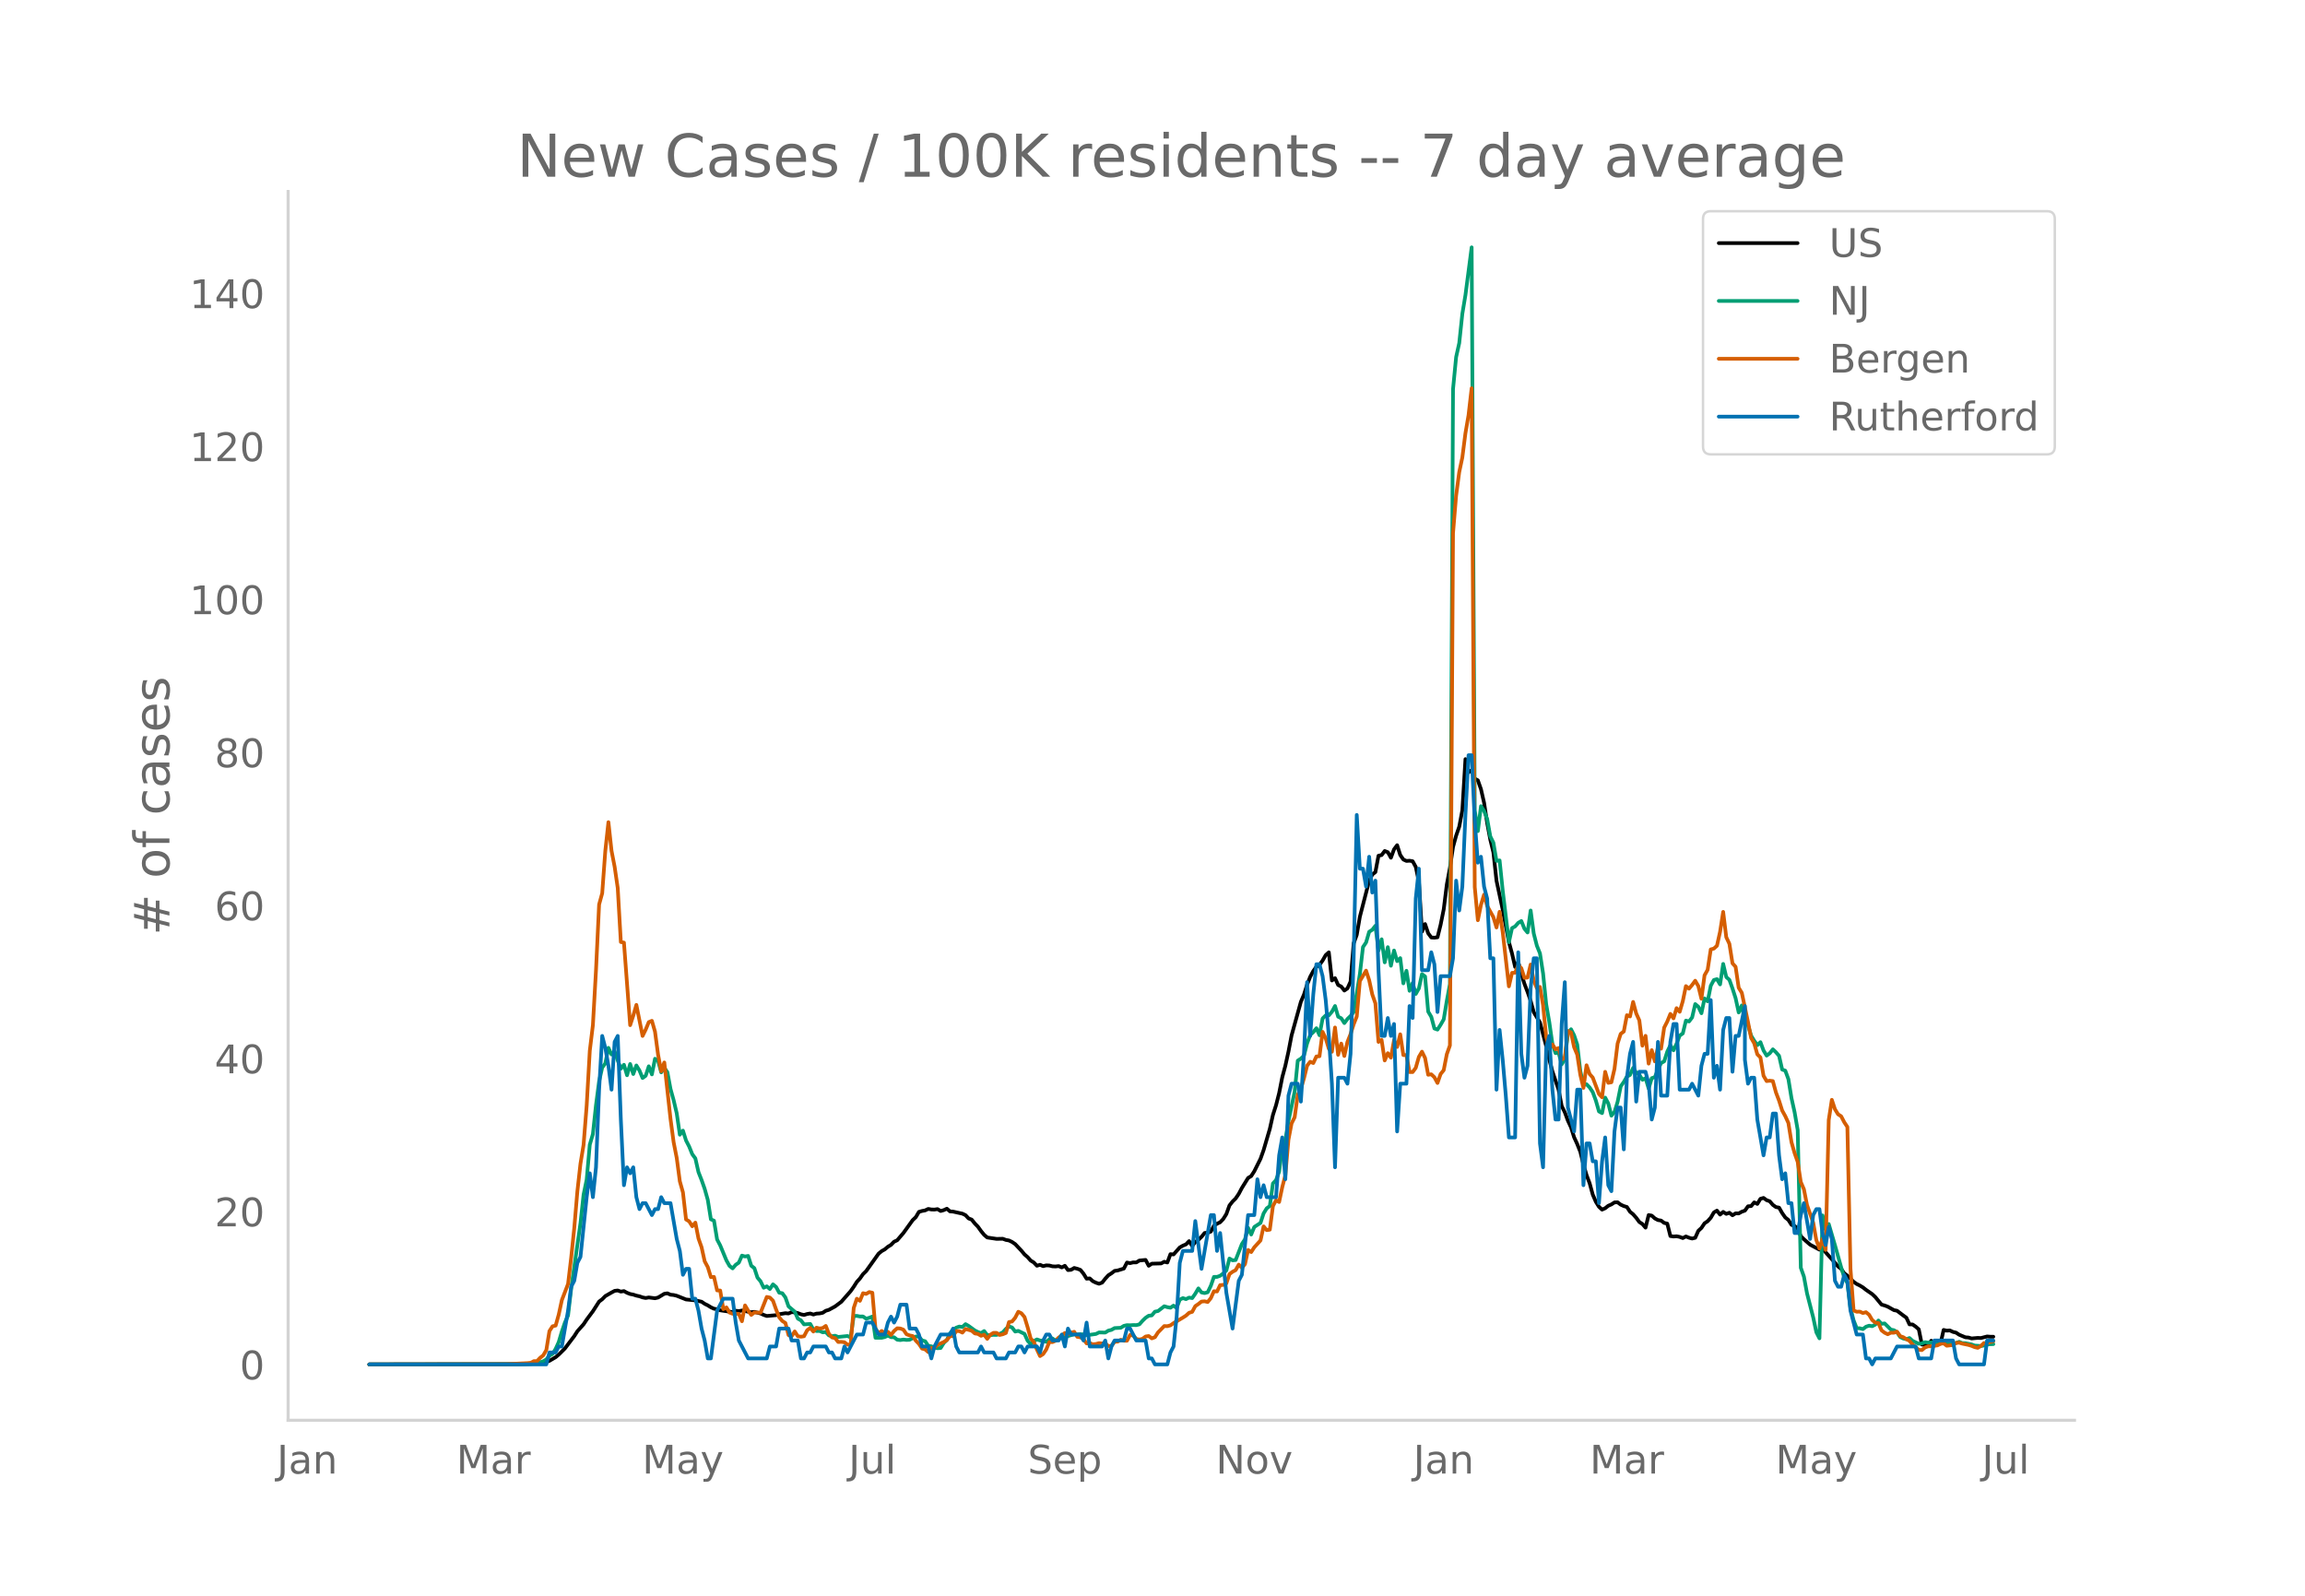<svg height="864" viewBox="0 0 936 648" width="1248" xmlns="http://www.w3.org/2000/svg" xmlns:xlink="http://www.w3.org/1999/xlink"><defs><style>*{stroke-linecap:butt;stroke-linejoin:round}</style></defs><g id="figure_1"><path d="M0 648h936V0H0z" style="fill:#fff" id="patch_1"/><g id="axes_1"><path d="M117 576.72h725.4V77.76H117z" style="fill:none" id="patch_2"/><path clip-path="url(#paae18c9a5c)" d="m149.973 554.04 60.523-.087 6.305-.247 3.783-.327 1.26-.297 1.261-.493 2.522-1.474 1.261-1.061 2.522-2.51 3.783-4.985 1.26-1.968 2.522-2.841 1.261-1.904 2.522-3.383 2.522-3.925 1.26-.96 1.262-1.277 2.522-1.45 1.26-.674 1.261-.156 1.261.457 1.261-.207 1.261.696 1.26.493 1.262.242 1.26.417 1.262.266 1.26.45 1.261.244 1.261-.22 2.522.322 1.261-.293 2.522-1.52 1.26-.19 1.262.568 1.26.117 1.262.308 3.782 1.504 2.522.248 1.261.127 2.522.531 1.26.855 1.262.623 1.26.788 1.261.587 1.261.19 1.261.455 5.044.736 1.26-.57 1.262.18 1.26-.26 1.262.166 1.26.33 1.261.187 1.261-.137 2.522.65 1.261.585 1.26.436 3.784-.336 1.26-.378 2.522-.424 1.261.12 1.261-.562 1.261.12 1.26.272 1.262.5 1.26.268 1.262-.388 1.26-.214 1.261.435 1.261-.381 1.261-.07 1.261-.258 1.261-.822 1.261-.38 2.522-1.38 2.522-1.884 3.782-4.31 1.261-1.773 1.261-1.987 1.261-1.39 1.261-1.775 1.26-1.221 5.045-7.077 1.26-1.043 1.261-.71 1.261-1.059 1.261-.77 1.261-1.282 1.261-.586 2.522-2.946 3.783-5.249 1.26-1.202 1.261-2.136 1.261-.365 1.261-.234 1.261-.605 1.261.228 1.26.043 1.262-.188 1.26.768 1.262-.352 1.26-.585 1.261 1.09 1.261.095 3.783.836 1.26.6 1.262 1.345 1.26.463 1.262 1.582 1.26 1.294 1.261 1.766 1.261 1.547 1.261 1.072 3.783.57 2.522-.049 1.26.467 1.262.227 1.26.608 1.261.858 2.522 2.675 1.261 1.523 1.261 1.087 1.261 1.413 1.26.773 1.262 1.326 1.26-.39 1.262.548 1.26-.312 1.261.056 1.261.334 1.261.056 1.261-.148 1.261.53 1.261-.658 1.26 1.74 1.262-.105 1.26-.75 1.262.32 1.26.464 1.261 1.531 1.261 2.043 1.261-.12 1.261 1.127 1.261.613 1.261.426 1.26-.453 1.262-1.585 1.26-1.389 1.262-.803 1.26-.98 1.261-.179 2.522-.773 1.261-2.444 1.261.247 1.26-.308 1.262.014 1.26-.77 2.523-.247 1.26 2.38 1.261-.853 3.783-.098 1.261-.688 1.26.303 1.262-3.389 1.26.113 2.523-2.83 1.26-.727 1.261-.524 1.261-1.314 1.261 1.947 1.261-1.56 1.261-.924 1.26-1.214 1.262-1.555 1.26-.15 1.262-.42 1.26-2.356 1.261-.84 1.261-.592 1.261-1.322 1.261-2.006 1.261-3.492 1.261-1.6 1.26-1.245 1.262-1.865 1.26-2.386 2.523-4.073 1.26-.76 1.261-1.96 2.522-5.057 1.261-3.543 2.522-8.606 1.26-5.643 1.262-3.952 1.26-4.929 1.261-6.402 1.261-4.706 1.261-5.721 1.261-6.583 3.783-13.659 1.26-2.96 1.262-3.976 1.26-3.226 1.262-2.349 1.26-1.744 1.261-.759 1.261-1.766 1.261-2.195 1.261-1.124 1.261 11.43 1.26-.943 1.262 2.776 1.26.631 1.262 1.619 1.26-.862 1.261-2.783 1.261-15.52 1.261-3.452 1.261-7.344 3.783-14.627 1.26-2.508 1.262-1.012 1.26-6.647 1.262-.247 1.26-1.663 1.261.492 1.261 2.24 1.261-3.396 1.261-1.689 1.261 3.966 1.26 1.843 1.262.583 1.26-.086 1.262.205 1.26 2.308 1.261 5.978 1.261 20.322 1.261-3.105 1.261 3.763 1.261 1.691 1.26.083 1.262-.16 1.26-5.074 1.262-6.265 1.26-10.11 1.261-6.72 1.261-8.496 1.261-4.596 1.261-3.654 1.261-6.67 1.261-20.764 1.26 5.368 1.262-.88 1.26 3.45 1.262.681 1.26 3.604 1.261 5.52 1.261 8.239 1.261 6.725 1.261 5.167 1.261 11.52 2.522 11.75 2.522 13.163 1.26 4.636 1.262 5.466 1.26-2.089 1.261 4.91 1.261 4.02 1.261 3.287 1.261 3.645 1.261 4.614 2.522 4.14 2.522 9.598 1.26 5.482 1.261 4.75 2.522 7.488 1.261 6.61 1.261 2.551 1.261 3.41 1.26 2.704 1.262 4.04 1.26 2.745 1.262 3.178 1.26 5.1 1.261 4.308 1.261 3.356 1.261 4.578 1.261 2.923 1.261 2.02 1.26 1.163 1.262-.567 1.26-.997 1.262-.546 1.26-.823 1.261-.042 1.261.953 1.261.578 1.261.375 1.261 1.93 1.261 1.025 1.26 1.434 1.262 1.707 1.26.823 1.262 1.467 1.26-5.115 1.261.236 1.261 1.138 1.261.662 1.261.207 1.261.95 1.261.281 1.26 5.052 1.262.185 1.26-.1 1.262.26 1.26.479 1.261-.659 1.261.514 1.261.33 1.261-.299 1.261-2.836 1.261-1.17 1.26-1.876 1.262-.849 1.26-1.396 1.262-2.167 1.26-.742 1.261 1.618 1.261-1.092 1.261.8 1.261-.466 1.261 1.04 1.261-.791 1.26.035 1.262-.697 1.26-.441 1.262-1.758 1.26-.084 1.261-1.508 1.261.63 1.261-2.076 1.261-.36 1.261.915 1.26.437 1.262 1.472 1.26.89 1.262.226 1.26 2.204 1.261 1.793 1.261 1.008 1.261 1.97 1.261.46 1.261 1.057 1.261 3.1 1.26 1.237 2.523 2.21 3.782 2.02 1.261-.353 2.522 2.843 2.522 2.828 1.26 1.5 1.262.988 1.26 1.81 1.262.936 2.521 2.5 1.261.882 1.261.624 1.261.76 1.261.994 2.522 1.74 1.26 1.193 2.523 3.07 1.26.347 1.261.484 2.522 1.41 1.261.254 2.522 1.908 1.26.907 1.262 2.714 1.26.029 1.262.882 1.26 1.115 1.261 6.178 2.522.322 1.261-1.88 1.261 1.144 1.26-.515 1.262.5 1.26-5.52 1.262.294 1.26-.086 1.261.588 1.261.31 1.261.837 2.522 1.048 1.261.095 1.26.368 2.523-.218 1.26.06 2.522-.647 1.261.108 1.261-.003h0" style="fill:none;stroke:#000;stroke-linecap:round;stroke-width:1.5" id="line2d_1"/><path clip-path="url(#paae18c9a5c)" d="m149.973 554.04 63.045-.11 2.522-.12 2.522-.23 2.522-.804 1.26-.755 1.261-1.51 1.261-.699 1.261-2.074 1.261-2.773 1.261-4.258 1.26-3.694 1.262-2.838 1.26-10.825 3.783-26.642 1.261-11.594 1.261-6.142 1.261-14.153 1.261-4.303 1.261-11.774 1.26-9.645 1.262-5.592 1.26-1.674 1.262-6.327 1.26 2.688 1.261-1.274 1.261 3.718 1.261 3.329 1.261-1.59 1.261 4.253 1.26-4.567 1.262 4.072 1.26-3.483 1.262 2.054 1.26 3.049 1.261-.91 1.261-3.853 1.261 3.293 1.261-6.356 1.261.814 1.261 4.713 1.26-1.87 1.262 1.83 1.26 6.771 1.262 4.563 1.26 5.348 1.261 8.675 1.261-1.654 1.261 3.998 1.261 2.439 1.261 3.123 1.261 1.72 1.26 5.552 1.262 3.213 1.26 3.593 1.262 4.478 1.26 7.896 1.261.56 1.261 7.626 1.261 2.399 2.522 6.092 1.261 2.234 1.26 1.01 1.262-1.46 1.26-.88 1.262-2.843 1.26.355 1.261-.23 1.261 3.993 1.261.974 1.261 3.833 1.261 1.51 1.261 2.608 1.26-.57 1.262 1.09 1.26-1.894 1.262 1.065 1.26 2.323 1.261.225 1.261 1.704 1.261 3.624 2.522 2.149 1.26 2.828 1.262.7 1.26 1.64 2.523-.176 1.26 2.289 1.261.58 1.261-.025 1.261.554 1.261-.12 1.261 1.365 1.26.33 1.262-.205 1.26.515 3.783-.395 1.261.594 1.261-8.765 1.261.005 1.261.245 1.261-.005 1.26.914 1.262-.38 1.26-.514 1.262 8.635h2.521l1.261-.3 1.261-.594 1.261.64 1.261.044 1.261.995 1.26.14 1.262-.2 1.26.15 1.262-.075 2.521-1.32 1.261.04 1.261 1.54 1.261.34 1.261 1.849 1.261.22 1.26.5 1.262.274 1.26-.095 1.262-2.039 1.26-1.25 1.261-2.678 1.261-1.344 1.261-.95 1.261-.454 1.261.19 1.26-1.16 1.262.72 2.522 1.844 1.26.635 1.261.454 1.261-.85 1.261 1.65 1.261.005 1.261-.115 1.261.03 1.26-.44 1.262-.57 1.26-1.409 1.262-1.05 1.26.45 1.261 1.655 1.261-.27 2.522 1.214 1.261 2.779 1.261 1.4 1.26-1.255 1.262-.675 1.26.435 1.262.145 1.26.415 1.261-1.035 1.261-.34 1.261.9 2.522-1.335 1.261-.14 3.783-1.169 1.26.12 1.262-.1 1.26.085 1.261.265 1.261-.105 2.522-.355 1.261-.62 2.522.06 1.26-.794 1.262-.305 1.26-.725 2.522-.125 1.261-.78 1.261-.29 1.261.05 1.26-.09 1.262.026 1.26-.305 1.262-1.444 1.26-1.225 1.261-.834 1.261-.15 1.261-1.5 1.261-.25 2.522-1.943 1.26.36 1.262.24 1.26-.865 1.262.994 1.26-3.418 1.261-.625 1.261.415 1.261-.625 1.261.21 1.261-1.794 1.261-2.149 1.26 1.634 1.262.275 1.26-.35 1.262-2.618 1.26-3.613h1.261l1.261-.455 1.261-.955 1.261-1.174 1.261-4.873 1.261.73 1.26-.12 2.523-6.492 1.26-1.939 1.262-4.652 1.26 2.728 1.261-3.068 2.522-1.645 1.261-3.863 1.261-2.059 1.26-.924 1.262-9.19 1.26-1.35 1.262-3.448 1.26-9.76 1.261-3.109 1.261-7.646 2.522-11.93 1.261-12.618 1.26-.804 1.262-1.245 1.26-4.942 1.262-3.449 1.26-1.144 1.261-1.58 1.261 2.85 1.261-6.807 1.261-1.245 1.261-.025 1.261-1.454 1.26-2.344 1.262 4.333 1.26.645 1.262 1.954 1.26-1.654 1.261-1.22 1.261-1.599 2.522-15.442 1.261-10.95 1.261-1.864 1.26-4.348 1.262-.8 1.26-1.634 1.262 10.06 1.26-4.577 1.261 9.375 1.261-6.172 1.261 7.546 1.261-6.187 1.261 4.323 1.261-1.23 1.26 10.24 1.262-5.102 1.26 8.131 1.262-3.183 1.26 4.458 1.261-2.244 1.261-5.817 1.261.96 1.261 14.267 1.261 2.134 1.26 4.728 1.262.454 1.26-1.959 1.262-2.204 1.26-7.556 1.261-6.746 1.261-241.62 1.261-13.03 1.261-5.666 1.261-11.91 1.261-7.596 2.522-19.37 1.26 228.662 1.262 8.385 1.26-10.125 1.261 1.934 1.261 3.279 1.261 7.056 1.261 2.55 1.261 7.415 1.261-.204 1.26 12.188 2.523 21.035 1.26-5.742 1.262-.68 1.26-1.45 1.261-.744 1.261 3.144 1.261 1.509 1.261-8.926 1.261 9.366 1.26 4.917 1.262 3.139 1.26 8.126 1.262 12.489 1.26 7.28 1.261 8.787 1.261 3.818 1.261-.22 1.261 4.767 1.261-2.134 1.261-10.29 1.26-1.833 1.262 2.478 1.26 3.763 1.262 10.815 1.26 5.577 1.261-.28 1.261 1.305 1.261 1.899 1.261 3.428 1.261 4.393 1.26.685 1.262-6.292 1.26 2.374 1.262 4.952 1.26-1.494 1.261-4.113 1.261-6.282 1.261-1.794 1.261-2.189 1.261-.655 1.261-2.863 1.26 1.909 1.262.854 1.26 2.064 1.262-.65 1.26 4.174 1.261-4.183 1.261-.42 1.261-3.104 1.261-2.588 1.261-.725 1.261-3.948 1.26-2.574 1.262 2.044 1.26-2.683 1.262-3.289 1.26-.88 1.261-5.207 1.261.36 1.261-1.644 1.261-5.427 1.261 1.079 1.261 2.639 1.26-6.032 1.262 1.214 1.26-6.332 1.262-2.349 1.26-.35 1.261 2.14 1.261-8.316 1.261 5.347 1.261 1.104 1.261 3.519 1.261 3.948 1.26 5.802 1.262-2.864 1.26 6.377 1.262 1.68 1.26 4.227 1.261 2.07 1.261 1.773 1.261-1.21 1.261 3.39 1.261 2.068 1.26-.94 1.262-1.614 1.26 1.19 1.262 1.464 1.26 5.572 1.261.44 1.261 3.438 1.261 7.732 1.261 5.692 1.261 7.271 1.261 55.912 1.26 3.574 1.262 6.816 2.522 9.81 1.26 5.967 1.261 2.48 1.261-49.916 1.261 5.597 1.261-2.089 2.522 8.601 2.522 8.986 1.26 4.152 1.262 2.214 1.26 10.21 1.261 4.923 1.261 3.218 1.261.02 1.261.35 1.261-.98 1.261-.42 1.26.21 1.262-.664 1.26-1.644 1.262 1.34 1.26-.16 2.522 2.508 1.261.245 1.261.834 1.261 1.93 1.261.614 1.26.275 1.262-.475 1.26 1.155 2.522 1.174 1.261-.135 1.261-.515 1.261.185 1.261-.055 1.261-.184 1.26.444 1.262-.305 1.26.095 1.262.545 1.26.01 1.261-.115 1.261-.27 1.261-.494 1.261.52 1.261.04 2.522.519 1.26.45 2.523.165 1.26-.17 1.261-.415 1.261-.145 1.261-.03h0" style="fill:none;stroke:#009e73;stroke-linecap:round;stroke-width:1.5" id="line2d_2"/><path clip-path="url(#paae18c9a5c)" d="m149.973 554.04 55.48-.095 8.826-.429 1.26-.143 1.262-.666h1.26l1.262-1.334 1.26-1 1.261-2.142 1.261-7.714 1.261-1.952 1.261-.286 1.261-4.476 1.261-5.857 2.522-6.57 1.26-10.62 1.262-12.094 1.26-14.904 1.261-11.237 1.261-7.666 1.261-15.952 1.261-22.237 1.261-10.38 1.261-22.284 1.26-26.713 1.262-4.571 1.26-17.237 1.262-11.619 1.26 11.619 1.261 6.476 1.261 8.666 1.261 21.903 1.261.238 2.522 33.522 1.26-3.857 1.262-4.38 2.522 12.618 1.26-2.571 1.261-3.048 1.261-.524 1.261 4.381 1.261 9.428 1.261 6.666 1.26-3.57 2.523 22.95 1.26 9.428 1.262 6.428 1.26 9.476 1.261 4.476 1.261 11 1.261.761 1.261 2 1.261-1.476 1.26 6.428 1.262 3.571 1.26 5.714 1.262 2.333 1.26 4.095 1.261-.095 1.261 5.476 1.261.048 1.261 7.57 1.261-.714 1.261 2.096 1.26.476 2.523.047 1.26 3 1.262-6.428 1.26 2.143 1.261 1.714 1.261-1 2.522.095 2.522-6.38 1.26.238 1.262 1.285 1.26 3.572 1.261 3.19 1.261 1.476 1.261.81 1.261 4.904 1.261.476 1.261-1.952 1.26 1.952 1.262.19 1.26-.19 1.262-2.428 1.26-.953 1.261 1.476 1.261-1.57 1.261.332 1.261-.19 1.261-.857 1.261 3.19 1.26 1.476 1.262.286 1.26 1.571 1.262-.047 1.26.143 1.261 1 1.261-.048 1.261-14.856 1.261-3.762 1.261.857 1.261-3.095 1.26.286 1.262-.762 1.26.285 1.262 14.571 1.26 1.857 1.261-.905 1.261.762 1.261-.428 1.261 1.285 1.261-1.619 1.261-1.095 1.26.095 1.262.477 1.26 1.857 1.262.476 1.26.238 1.261 1.905 1.261 1.285 1.261 1.905 1.261.333 1.261 1.095 1.261-1.619 1.26-.095 1.262-1.238 2.522-1.143 1.26-.81 1.261-1.57h1.261l1.261-2.048h1.261l1.261.619 1.26-1.476 2.523.714 1.26 1.095 1.262.19 1.26.763 1.261-.429 1.261 1.667 1.261-1.667 1.261-.762h1.261l1.26.857 1.262-.285 1.26-.524 1.262-4.428 1.26-.239 1.261-1.523 1.261-2.429 1.261.62 1.261 1.523 1.261 4.143 1.261 4.618 1.26 1.334 1.262 3.095 1.26 2.666 1.262-.81 1.26-1.856 1.261-3.048 1.261.048 1.261-.571 1.261-1.286 1.261-.81 1.261-1.047 1.26.619 1.262-.714 1.26-.381 1.262 2.047 1.26.19 1.261.715 1.261 1.762 1.261-.143 1.261.524 1.261-.143 1.261-.334 1.26.096 1.262-.048 1.26 1.143 1.262-.095 1.26-1.667 1.261-.048 1.261-.761 1.261.38h1.261l1.261-2.38 1.26.285 1.262 1.381 1.26.238 1.262-.285 1.26-.953 1.261-.19 1.261.952 1.261-.476 1.261-1.952 2.522-2.572 1.26.048 1.262-.333 1.26-.905 3.783-2.238 1.261-.81 1.261-1.142 1.261-.381 1.261-2.333 1.261-.857 1.26-1 1.262-.096 1.26.286 1.262-1.571 1.26-2.81 1.261.096 1.261-2.572 1.261-.095 1.261-.619 1.261-3.762 1.261-.952 1.26-.666 1.262-2.238 1.26 1.285 1.262-1.476 1.26-5.761 1.261.857 1.261-1.953 2.522-2.761 1.261-5.714 1.261 1.523 1.26-.19 1.262-9.571 1.26-2.38 1.262.713 1.26-6 1.261-4.856 1.261-14.428 1.261-6.618 1.261-2.524 1.261-9.142 1.26-2.381 1.262-4.286 1.26-5.095 1.262-1.619 1.26.524L534.55 429l1.261-.096 1.261-9.904 1.261 2.62 1.261 4.237 1.261 1.238 1.26-9.857 1.262 11.095 1.26-4.571 1.262 5.047 1.26-5.714 1.261-3.142 1.261-4 1.261-3.19 1.261-14.38 2.522-4.238 1.26 3.856 1.262 5.81 1.26 3.619 1.262 15.665 1.26-.81 1.261 8.334 1.261-2.953 1.261 1.81 1.261-7.047 1.261 2.714 1.261-5.143 1.26 8.428h1.262l1.26 6.905h1.262l1.26-1.715 1.261-4.428 1.261-2.143 1.261 2.572 1.261 6.809 1.261-.19 1.26 1.19 1.262 2.333 1.26-3.619 1.262-1.571 1.26-6.476 1.261-3.571 1.261-207.988 1.261-15.285 1.261-9.523 1.261-5.952 1.261-9.857 1.26-7.333 1.262-10.951 1.26 202.56 1.262 13.475 1.26-6.238 1.261-4.143 1.261 4.571 2.522 4.572 1.261 4.19 1.261-6.38 1.26 8.19 2.523 22.093 1.26-5.476 1.262-.047 1.26-3.095 1.261 1.238 1.261 3.952 1.261-.143 1.261-5.285 1.261 6.523 1.26 3.047 1.262-.476 1.26 7.38 1.262 12.762 1.26 4.952 1.261-1.762 1.261 2 1.261-.524 1.261 4.667 1.261-.667 1.261-10.952 1.26.62 1.262 5.999 1.26 3 1.262 8.237 1.26 5.286 1.261-9.19 1.261 3.571 1.261 1.429 2.522 6.666 1.26 1.333 1.262-10.333 1.26 4.476 1.262-.238 1.26-5.428 1.261-10.285 1.261-3.952 1.261-.953 1.261-6.618 1.261.524 1.261-5.905 1.26 4.667 1.262 2.809 1.26 10.285 1.262-4 1.26 11.285 1.261-5.476 1.261 4.572 1.261-5.762 1.261.619 1.261-8.57 1.261-2.477 1.26-3.095 1.262 1.81 1.26-4.143 1.262 1.476 1.26-4.333 1.261-6.095 1.261 1.047 1.261-1.523 1.261-1.714 1.261 2.19 1.261 5.142 1.26-9.523 1.262-2.238 1.26-8.285 1.262-.333 1.26-1.143 1.261-5.666 1.261-8.095 1.261 10.285 1.261 2.666 1.261 7.952 1.261 1.381 1.26 8.524 1.262 2.047 2.522 11.904 1.26 6.428 1.261 2.19 1.261 4.477 1.261 1.238 1.261 7.475 1.261 2.143 1.26-.143 1.262.143 1.26 4.619 1.262 3.333 1.26 4 1.261 2.285 1.261 2.762 1.261 7.81 1.261 4.427 1.261 3.572 1.261 8.19 1.26 2.904 1.262 6.428 2.522 7.19 1.26 7.048 1.261 3.428 1.261-4 1.261 4.572 1.261-52.76 1.261-8.19 1.261 3.81 1.26 2.047 1.262.81 1.26 2.428 1.262 1.905 1.26 57.568 1.261 16.952 1.261.523 1.261-.047 1.261.571 1.261-.333 1.261 1.047 1.26 2.143 1.262 1.048 1.26.19 1.262 2.952 1.26.953 1.261.619 1.261-.62h1.261l1.261-.428 1.261 1.81 1.261.428 1.26.81 1.262.666 1.26 1.524 2.522 2.143 1.261.095 1.261-1.048 1.261-.476h1.261l2.522-.38 1.26-.62 1.262-.238 1.26 1 2.522-.286 1.261-.857 1.261-.095 1.261.38 2.522.525 1.26.38 1.262.524 1.26.286 1.262-.762 1.26-1.19 1.261.095 1.261-.524 1.261-.285h0" style="fill:none;stroke:#d55e00;stroke-linecap:round;stroke-width:1.5" id="line2d_3"/><path clip-path="url(#paae18c9a5c)" d="M149.973 554.04h71.871l1.261-4.85h2.522l1.261-2.426h1.261l2.522-14.55 1.26-9.701 1.262-2.425 1.26-7.276 1.261-2.425 2.522-24.252 1.261-9.7 1.261 9.7 1.261-12.126 1.26-31.527 1.262-21.827 1.26 4.85 1.262 7.276 1.26 9.7 1.261-19.4 1.261-2.426 1.261 33.953 1.261 26.677 1.261-7.276 1.26 2.425 1.262-2.425 1.26 12.126 1.262 4.85 1.26-2.425h1.261l2.522 4.85 1.261-2.425h1.261l1.261-4.85 1.26 2.425h2.523l2.522 14.551 1.26 4.85 1.261 9.701 1.261-2.425h1.261l1.261 12.126h1.261l1.26 4.85 1.262 7.276 1.26 4.85 1.262 7.276h1.26l2.522-19.402 2.522-4.85h3.783l1.26 9.7 1.262 7.276 3.782 7.276h7.566l1.26-4.85h2.523l1.26-7.276h3.783l1.261 4.85h2.522l1.26 7.276h1.262l1.26-2.425h1.262l1.26-2.426h5.044l1.261 2.426h1.26l1.262 2.425h2.522l1.26-4.85 1.261 2.425 3.783-7.276h2.522l1.26-4.85h2.523l2.522 4.85h2.521l1.261-4.85 1.261-2.425 1.261 2.425 1.261-2.425 1.26-4.85h2.523l1.26 9.7h2.522l1.261 2.425 1.261 4.85h2.522l1.261 4.85 1.26-4.85 2.523-4.85h3.782l1.261-2.425 1.261 7.275 1.261 2.426h7.566l1.26-2.426 1.261 2.426h3.783l1.261 2.425h3.783l1.26-2.425h2.522l1.261-2.426h1.261l1.261 2.426 1.261-2.426h3.783l1.26 2.426 1.262-4.85 1.26-2.426h1.261l1.261 2.425h2.522l1.261-2.425 1.261 4.85 1.26-7.275 1.262 2.425h3.783l1.26 2.425 1.261-7.275 1.261 9.7h5.044l1.26-2.425 1.262 7.276 1.26-4.85 1.261-2.426h3.783l1.261-4.85h1.261l2.522 4.85h3.783l1.26 7.276h1.261l1.261 2.425h5.044l1.26-4.85 1.262-2.426 1.26-12.125 1.262-21.827 1.26-4.85h3.783l1.261-12.126 2.522 19.401 3.783-21.826h1.26l1.261 14.55 1.261-7.275 2.522 24.252 2.522 14.55 2.522-19.4 1.26-2.426 2.523-24.251h2.521l1.261-14.551 1.261 7.275 1.261-4.85 1.261 4.85h3.783l1.26-16.976 1.261-7.276 1.261 16.977 1.261-33.953 1.261-4.85h2.522l1.26 7.275 1.262-19.401 1.26-29.102 1.262 21.826 1.26-16.976 1.261-12.126h1.261l1.261 4.85 1.261 9.701 1.261 14.551 1.261 19.402 1.26 33.952 1.262-36.377h2.522l1.26 2.425 1.261-12.126 1.261-38.803 1.261-58.204 1.261 21.826h1.261l1.261 7.276 1.26-12.126 1.262 14.551 1.26-4.85 1.262 36.377 1.26 26.677h1.261l1.261-7.275 1.261 7.275 1.261-4.85 1.261 43.653 1.261-19.401h2.522l1.26-31.528 1.262 4.85 1.26-48.503 1.261-12.126 1.261 41.228h2.522l1.261-7.275 1.26 4.85 1.262 19.402 1.26-14.551h3.783l1.261-7.276 1.261-31.527 1.261 12.126 1.261-9.701 1.261-29.102 1.26-24.252h1.262l1.26 26.677 1.262 16.976 1.26-2.425 1.261 12.126 1.261 4.85 1.261 24.252h1.261l1.261 53.354 1.261-24.252 1.26 12.126 1.262 14.551 1.26 16.976h2.523l1.26-75.18 1.261 41.228 1.261 9.7 1.261-4.85 1.261-31.527 1.261-12.126h1.26l1.262 75.18 1.26 9.701 1.262-48.503 1.26-4.85 1.261 21.826 1.261 12.126h1.261l1.261-38.803 1.261-16.976 1.261 50.928 2.522 9.701 1.26-16.976h1.262l1.26 38.803 1.261-16.976h1.261l1.261 7.275h1.261l1.261 16.976 1.26-16.976 1.262-9.7 1.26 19.4 1.262 2.426 1.26-24.252 1.261-9.7h1.261l1.261 16.976 1.261-29.102 1.261-9.701 1.261-4.85 1.26 24.251 1.262-12.126h2.522l1.26 4.85 1.261 14.552 1.261-4.85 1.261-26.677 1.261 21.826h2.522l1.26-21.826 1.262-7.276h1.26l1.262 26.677h3.782l1.261-2.425 2.522 4.85 1.261-12.126 1.26-4.85h1.262l1.26-21.827 1.262 31.528 1.26-4.85 1.261 9.7 1.261-24.252 1.261-4.85h1.261l1.261 21.826 1.261-14.55h1.26l2.523-12.127v21.827l1.26 9.7 1.261-2.424h1.261l1.261 16.976 2.522 14.55 1.261-7.275h1.26l1.262-9.7h1.26l1.262 16.976 1.26 9.7 1.261-2.425 1.261 12.126h1.261l1.261 12.126h1.261l1.261-7.275 1.26-4.85 2.523 14.55 1.26-9.7 1.262-2.426h1.26l1.261 9.701 1.261 4.85 1.261-7.275 1.261 4.85 1.261 16.977 1.26 2.425h1.262l1.26-4.85 1.262 2.425 1.26 12.125 2.522 9.701h2.522l1.261 9.7h1.261l1.26 2.426 1.262-2.425h6.304l2.522-4.85h7.566l1.26 4.85h5.044l1.261-7.276h7.565l1.261 7.276 1.261 2.425h10.088l1.26-9.7h2.522" style="fill:none;stroke:#0072b2;stroke-linecap:round;stroke-width:1.5" id="line2d_4"/><path d="M117 576.72V77.76" style="fill:none;stroke:#d3d3d3;stroke-linecap:square;stroke-linejoin:miter;stroke-width:1.25" id="patch_3"/><path d="M117 576.72h725.4" style="fill:none;stroke:#d3d3d3;stroke-linecap:square;stroke-linejoin:miter;stroke-width:1.25" id="patch_4"/><g id="matplotlib.axis_1"><g id="xtick_1"><g style="fill:#696969" transform="matrix(.16 0 0 -.16 112.422 598.378)" id="text_1"><defs><path d="M9.813 72.906h9.859V5.078q0-13.187-5-19.14-5-5.954-16.094-5.954h-3.75v8.297h3.078q6.531 0 9.219 3.672Q9.813-4.39 9.813 5.078z" id="DejaVuSans-74"/><path d="M34.281 27.484q-10.89 0-15.093-2.484-4.204-2.484-4.204-8.5 0-4.781 3.157-7.594 3.156-2.797 8.562-2.797 7.485 0 12 5.297 4.516 5.297 4.516 14.078v2zm17.922 3.72V0H43.22v8.297Q40.14 3.328 35.547.953q-4.594-2.375-11.234-2.375-8.391 0-13.36 4.719Q6 8.016 6 15.922q0 9.219 6.172 13.906 6.187 4.688 18.437 4.688h12.61v.89q0 6.203-4.078 9.594-4.078 3.39-11.453 3.39-4.688 0-9.141-1.124-4.438-1.125-8.531-3.375v8.312q4.921 1.906 9.562 2.844 4.64.953 9.031.953 11.875 0 17.735-6.156 5.86-6.14 5.86-18.64z" id="DejaVuSans-97"/><path d="M54.89 33.016V0h-8.984v32.719q0 7.765-3.031 11.61-3.031 3.858-9.078 3.858-7.281 0-11.484-4.64-4.204-4.625-4.204-12.64V0H9.08v54.688h9.03v-8.5q3.235 4.937 7.594 7.374Q30.078 56 35.797 56q9.422 0 14.25-5.828 4.844-5.828 4.844-17.156z" id="DejaVuSans-110"/></defs><use xlink:href="#DejaVuSans-74"/><use x="29.492" xlink:href="#DejaVuSans-97"/><use x="90.771" xlink:href="#DejaVuSans-110"/></g></g><g id="xtick_2"><g style="fill:#696969" transform="matrix(.16 0 0 -.16 185.315 598.378)" id="text_2"><defs><path d="M9.813 72.906h14.703l18.593-49.61 18.703 49.61h14.704V0H66.89v64.016l-18.797-50h-9.907l-18.796 50V0H9.813z" id="DejaVuSans-77"/><path d="M41.11 46.297q-1.516.875-3.297 1.281Q36.03 48 33.89 48q-7.625 0-11.703-4.953-4.079-4.953-4.079-14.234V0H9.08v54.688h9.03v-8.5q2.844 4.984 7.375 7.39Q30.031 56 36.531 56q.922 0 2.047-.125 1.125-.11 2.484-.36z" id="DejaVuSans-114"/></defs><use xlink:href="#DejaVuSans-77"/><use x="86.279" xlink:href="#DejaVuSans-97"/><use x="147.559" xlink:href="#DejaVuSans-114"/></g></g><g id="xtick_3"><g style="fill:#696969" transform="matrix(.16 0 0 -.16 260.784 598.378)" id="text_3"><defs><path d="M32.172-5.078q-3.797-9.766-7.422-12.735-3.61-2.984-9.656-2.984H7.906v7.516h5.282q3.703 0 5.75 1.765Q21-9.766 23.483-3.219l1.61 4.094-22.11 53.813H12.5l17.094-42.766 17.093 42.766h9.516z" id="DejaVuSans-121"/></defs><use xlink:href="#DejaVuSans-77"/><use x="86.279" xlink:href="#DejaVuSans-97"/><use x="147.559" xlink:href="#DejaVuSans-121"/></g></g><g id="xtick_4"><g style="fill:#696969" transform="matrix(.16 0 0 -.16 344.587 598.378)" id="text_4"><defs><path d="M8.5 21.578v33.11h8.984V21.922q0-7.766 3.016-11.656 3.031-3.875 9.094-3.875 7.265 0 11.484 4.64 4.234 4.64 4.234 12.656v31h8.985V0h-8.984v8.406Q42.047 3.422 37.718 1q-4.313-2.422-10.032-2.422-9.421 0-14.312 5.86Q8.5 10.296 8.5 21.578zM31.11 56z" id="DejaVuSans-117"/><path d="M9.422 75.984h8.984V0H9.422z" id="DejaVuSans-108"/></defs><use xlink:href="#DejaVuSans-74"/><use x="29.492" xlink:href="#DejaVuSans-117"/><use x="92.871" xlink:href="#DejaVuSans-108"/></g></g><g id="xtick_5"><g style="fill:#696969" transform="matrix(.16 0 0 -.16 417.336 598.378)" id="text_5"><defs><path d="M53.516 70.516V60.89q-5.61 2.687-10.594 4-4.984 1.328-9.625 1.328-8.047 0-12.422-3.125t-4.375-8.89q0-4.845 2.906-7.313 2.907-2.453 11.016-3.97l5.953-1.218q11.031-2.11 16.281-7.406 5.25-5.297 5.25-14.172 0-10.61-7.11-16.078-7.093-5.469-20.812-5.469-5.172 0-11.015 1.172Q13.14.922 6.89 3.219v10.156q6-3.36 11.765-5.078 5.766-1.703 11.328-1.703 8.438 0 13.032 3.312 4.593 3.328 4.593 9.485 0 5.359-3.297 8.39-3.296 3.032-10.812 4.547L27.484 33.5q-11.03 2.188-15.968 6.875-4.922 4.688-4.922 13.047 0 9.672 6.812 15.234 6.813 5.563 18.766 5.563 5.14 0 10.453-.938 5.328-.922 10.89-2.765z" id="DejaVuSans-83"/><path d="M56.203 29.594v-4.39H14.891q.593-9.282 5.593-14.142 5-4.859 13.938-4.859 5.172 0 10.031 1.266 4.86 1.265 9.656 3.812v-8.5Q49.266.734 44.187-.344 39.11-1.422 33.892-1.422q-13.094 0-20.735 7.61-7.64 7.625-7.64 20.625 0 13.421 7.25 21.296Q20.016 56 32.328 56q11.031 0 17.453-7.11 6.422-7.093 6.422-19.296zm-8.984 2.64q-.094 7.36-4.125 11.75-4.032 4.407-10.672 4.407-7.516 0-12.031-4.25-4.516-4.25-5.203-11.97z" id="DejaVuSans-101"/><path d="M18.11 8.203v-29H9.077v75.484h9.031v-8.296q2.844 4.875 7.157 7.234Q29.594 56 35.594 56q9.968 0 16.187-7.906 6.235-7.907 6.235-20.797T51.78 6.484q-6.218-7.906-16.187-7.906-6 0-10.328 2.375-4.313 2.375-7.157 7.25zm30.578 19.094q0 9.906-4.079 15.547-4.078 5.64-11.203 5.64-7.14 0-11.218-5.64-4.079-5.64-4.079-15.547 0-9.906 4.078-15.547 4.079-5.64 11.22-5.64 7.124 0 11.202 5.64t4.078 15.547z" id="DejaVuSans-112"/></defs><use xlink:href="#DejaVuSans-83"/><use x="63.477" xlink:href="#DejaVuSans-101"/><use x="125" xlink:href="#DejaVuSans-112"/></g></g><g id="xtick_6"><g style="fill:#696969" transform="matrix(.16 0 0 -.16 493.716 598.378)" id="text_6"><defs><path d="M9.813 72.906h13.28l32.329-60.984v60.984h9.562V0h-13.28L19.39 60.984V0H9.813z" id="DejaVuSans-78"/><path d="M30.61 48.39q-7.22 0-11.422-5.64-4.204-5.64-4.204-15.453 0-9.813 4.172-15.453 4.188-5.64 11.453-5.64 7.188 0 11.375 5.655 4.203 5.672 4.203 15.438 0 9.719-4.203 15.406-4.187 5.688-11.375 5.688zm0 7.61q11.718 0 18.406-7.625 6.703-7.61 6.703-21.078 0-13.422-6.703-21.078-6.688-7.64-18.407-7.64-11.765 0-18.437 7.64-6.656 7.656-6.656 21.078 0 13.469 6.656 21.078Q18.844 56 30.609 56z" id="DejaVuSans-111"/><path d="M2.984 54.688H12.5L29.594 8.797l17.093 45.89h9.516L35.687 0H23.485z" id="DejaVuSans-118"/></defs><use xlink:href="#DejaVuSans-78"/><use x="74.805" xlink:href="#DejaVuSans-111"/><use x="135.986" xlink:href="#DejaVuSans-118"/></g></g><g id="xtick_7"><g style="fill:#696969" transform="matrix(.16 0 0 -.16 573.914 598.378)" id="text_7"><use xlink:href="#DejaVuSans-74"/><use x="29.492" xlink:href="#DejaVuSans-97"/><use x="90.771" xlink:href="#DejaVuSans-110"/></g></g><g id="xtick_8"><g style="fill:#696969" transform="matrix(.16 0 0 -.16 645.546 598.378)" id="text_8"><use xlink:href="#DejaVuSans-77"/><use x="86.279" xlink:href="#DejaVuSans-97"/><use x="147.559" xlink:href="#DejaVuSans-114"/></g></g><g id="xtick_9"><g style="fill:#696969" transform="matrix(.16 0 0 -.16 721.016 598.378)" id="text_9"><use xlink:href="#DejaVuSans-77"/><use x="86.279" xlink:href="#DejaVuSans-97"/><use x="147.559" xlink:href="#DejaVuSans-121"/></g></g><g id="xtick_10"><g style="fill:#696969" transform="matrix(.16 0 0 -.16 804.818 598.378)" id="text_10"><use xlink:href="#DejaVuSans-74"/><use x="29.492" xlink:href="#DejaVuSans-117"/><use x="92.871" xlink:href="#DejaVuSans-108"/></g></g></g><g id="matplotlib.axis_2"><g id="ytick_1"><g style="fill:#696969" transform="matrix(.16 0 0 -.16 97.32 560.119)" id="text_11"><defs><path d="M31.781 66.406q-7.61 0-11.453-7.5Q16.5 51.422 16.5 36.375q0-14.984 3.828-22.484 3.844-7.5 11.453-7.5 7.672 0 11.5 7.5 3.844 7.5 3.844 22.484 0 15.047-3.844 22.531-3.828 7.5-11.5 7.5zm0 7.813q12.266 0 18.735-9.703 6.468-9.688 6.468-28.141 0-18.406-6.468-28.11-6.47-9.687-18.735-9.687-12.25 0-18.718 9.688-6.47 9.703-6.47 28.109 0 18.453 6.47 28.14Q19.53 74.22 31.78 74.22z" id="DejaVuSans-48"/></defs><use xlink:href="#DejaVuSans-48"/></g></g><g id="ytick_2"><g style="fill:#696969" transform="matrix(.16 0 0 -.16 87.14 497.976)" id="text_12"><defs><path d="M19.188 8.297h34.421V0H7.33v8.297q5.609 5.812 15.296 15.594 9.703 9.797 12.188 12.64 4.734 5.313 6.609 9 1.89 3.688 1.89 7.25 0 5.813-4.078 9.469-4.078 3.672-10.625 3.672-4.64 0-9.797-1.61-5.14-1.609-11-4.89v9.969Q13.767 71.78 18.938 73q5.188 1.219 9.485 1.219 11.328 0 18.062-5.672 6.735-5.656 6.735-15.125 0-4.5-1.688-8.531-1.672-4.016-6.125-9.485-1.218-1.422-7.765-8.187-6.532-6.766-18.453-18.922z" id="DejaVuSans-50"/></defs><use xlink:href="#DejaVuSans-50"/><use x="63.623" xlink:href="#DejaVuSans-48"/></g></g><g id="ytick_3"><g style="fill:#696969" transform="matrix(.16 0 0 -.16 87.14 435.832)" id="text_13"><defs><path d="M37.797 64.313 12.89 25.39h24.906zm-2.594 8.593H47.61V25.391h10.407v-8.203H47.609V0h-9.812v17.188H4.89v9.515z" id="DejaVuSans-52"/></defs><use xlink:href="#DejaVuSans-52"/><use x="63.623" xlink:href="#DejaVuSans-48"/></g></g><g id="ytick_4"><g style="fill:#696969" transform="matrix(.16 0 0 -.16 87.14 373.69)" id="text_14"><defs><path d="M33.016 40.375q-6.641 0-10.532-4.547-3.875-4.531-3.875-12.437 0-7.86 3.875-12.438 3.891-4.562 10.532-4.562 6.64 0 10.515 4.562 3.875 4.578 3.875 12.438 0 7.906-3.875 12.437-3.875 4.547-10.515 4.547zm19.578 30.922v-8.984q-3.719 1.75-7.5 2.671-3.782.938-7.5.938-9.766 0-14.922-6.594-5.14-6.594-5.875-19.922 2.875 4.25 7.219 6.516 4.359 2.266 9.578 2.266 10.984 0 17.36-6.672 6.374-6.657 6.374-18.125 0-11.235-6.64-18.032-6.641-6.78-17.672-6.78-12.657 0-19.344 9.687-6.688 9.703-6.688 28.109 0 17.281 8.204 27.563 8.203 10.28 22.015 10.28 3.719 0 7.5-.734t7.89-2.187z" id="DejaVuSans-54"/></defs><use xlink:href="#DejaVuSans-54"/><use x="63.623" xlink:href="#DejaVuSans-48"/></g></g><g id="ytick_5"><g style="fill:#696969" transform="matrix(.16 0 0 -.16 87.14 311.546)" id="text_15"><defs><path d="M31.781 34.625q-7.031 0-11.062-3.766-4.016-3.765-4.016-10.343 0-6.594 4.016-10.36Q24.75 6.391 31.78 6.391q7.032 0 11.078 3.78 4.063 3.798 4.063 10.345 0 6.578-4.031 10.343-4.016 3.766-11.11 3.766zm-9.86 4.188q-6.343 1.562-9.89 5.906Q8.5 49.079 8.5 55.329q0 8.733 6.219 13.812 6.234 5.078 17.062 5.078 10.89 0 17.094-5.078 6.203-5.079 6.203-13.813 0-6.25-3.547-10.61-3.531-4.343-9.828-5.906 7.125-1.656 11.094-6.5 3.984-4.828 3.984-11.796 0-10.61-6.468-16.282-6.47-5.656-18.532-5.656-12.047 0-18.531 5.656-6.469 5.672-6.469 16.282 0 6.968 4 11.797 4.016 4.843 11.14 6.5zM18.314 54.39q0-5.657 3.53-8.828 3.548-3.172 9.938-3.172 6.36 0 9.938 3.172 3.593 3.171 3.593 8.828 0 5.672-3.593 8.843-3.578 3.172-9.938 3.172-6.39 0-9.937-3.172-3.532-3.172-3.532-8.843z" id="DejaVuSans-56"/></defs><use xlink:href="#DejaVuSans-56"/><use x="63.623" xlink:href="#DejaVuSans-48"/></g></g><g id="ytick_6"><g style="fill:#696969" transform="matrix(.16 0 0 -.16 76.96 249.403)" id="text_16"><defs><path d="M12.406 8.297h16.11v55.625l-17.532-3.516v8.985l17.438 3.515h9.86V8.296H54.39V0H12.406z" id="DejaVuSans-49"/></defs><use xlink:href="#DejaVuSans-49"/><use x="63.623" xlink:href="#DejaVuSans-48"/><use x="127.246" xlink:href="#DejaVuSans-48"/></g></g><g id="ytick_7"><g style="fill:#696969" transform="matrix(.16 0 0 -.16 76.96 187.26)" id="text_17"><use xlink:href="#DejaVuSans-49"/><use x="63.623" xlink:href="#DejaVuSans-50"/><use x="127.246" xlink:href="#DejaVuSans-48"/></g></g><g id="ytick_8"><g style="fill:#696969" transform="matrix(.16 0 0 -.16 76.96 125.117)" id="text_18"><use xlink:href="#DejaVuSans-49"/><use x="63.623" xlink:href="#DejaVuSans-52"/><use x="127.246" xlink:href="#DejaVuSans-48"/></g></g><g style="fill:#696969" transform="matrix(0 -.2 -.2 0 68.8 379.813)" id="text_19"><defs><path d="M51.125 44H36.922l-4.11-16.313h14.313zm-7.328 27.781-5.078-20.265h14.265L58.11 71.78h7.813L60.89 51.516h15.234V44h-17.14l-4-16.313h15.53V20.22H53.079L48 0h-7.813l5.032 20.219H30.906L25.875 0h-7.86l5.079 20.219H7.719v7.468h17.187L29 44H13.281v7.516h17.625l4.985 20.265z" id="DejaVuSans-35"/><path d="M37.11 75.984V68.5h-8.594q-4.828 0-6.72-1.953-1.874-1.953-1.874-7.031v-4.828h14.797v-6.985H19.922V0H10.89v47.703H2.297v6.984h8.594V58.5q0 9.125 4.25 13.297 4.25 4.187 13.468 4.187z" id="DejaVuSans-102"/><path d="M48.781 52.594v-8.407q-3.812 2.11-7.64 3.157-3.828 1.047-7.735 1.047-8.75 0-13.593-5.547-4.829-5.532-4.829-15.547 0-10.016 4.829-15.563 4.843-5.53 13.593-5.53 3.907 0 7.735 1.046 3.828 1.047 7.64 3.156V2.094Q45.016.344 40.984-.531q-4.015-.89-8.562-.89-12.36 0-19.64 7.765-7.266 7.765-7.266 20.953 0 13.375 7.343 21.031Q20.22 56 33.016 56q4.14 0 8.093-.86 3.953-.843 7.672-2.546z" id="DejaVuSans-99"/><path d="M44.281 53.078v-8.5q-3.797 1.953-7.906 2.922-4.094.984-8.5.984-6.688 0-10.031-2.047-3.344-2.046-3.344-6.156 0-3.125 2.39-4.906 2.391-1.781 9.626-3.39l3.078-.688q9.562-2.047 13.593-5.781 4.032-3.735 4.032-10.422 0-7.625-6.032-12.078-6.03-4.438-16.578-4.438-4.39 0-9.156.86Q10.688.296 5.422 2v9.281q4.984-2.594 9.812-3.89 4.829-1.282 9.579-1.282 6.343 0 9.75 2.172 3.421 2.172 3.421 6.125 0 3.656-2.468 5.61-2.453 1.953-10.813 3.765l-3.125.735q-8.344 1.75-12.062 5.39-3.704 3.64-3.704 9.985 0 7.718 5.47 11.906Q16.75 56 26.811 56q4.97 0 9.36-.734 4.406-.72 8.11-2.188z" id="DejaVuSans-115"/></defs><use xlink:href="#DejaVuSans-35"/><use x="83.789" xlink:href="#DejaVuSans-32"/><use x="115.576" xlink:href="#DejaVuSans-111"/><use x="176.758" xlink:href="#DejaVuSans-102"/><use x="211.963" xlink:href="#DejaVuSans-32"/><use x="243.75" xlink:href="#DejaVuSans-99"/><use x="298.73" xlink:href="#DejaVuSans-97"/><use x="360.01" xlink:href="#DejaVuSans-115"/><use x="412.109" xlink:href="#DejaVuSans-101"/><use x="473.633" xlink:href="#DejaVuSans-115"/></g></g><g style="fill:#696969" transform="matrix(.24 0 0 -.24 209.887 71.76)" id="text_20"><defs><path d="M4.203 54.688h8.985l11.234-42.672 11.172 42.672h10.593l11.235-42.672 11.187 42.672h8.985L63.28 0H52.688L40.922 44.828 29.109 0H18.5z" id="DejaVuSans-119"/><path d="M64.406 67.281v-10.39q-4.984 4.64-10.625 6.922-5.64 2.296-11.984 2.296-12.5 0-19.14-7.64-6.641-7.64-6.641-22.094 0-14.406 6.64-22.047 6.64-7.64 19.14-7.64 6.345 0 11.985 2.296 5.64 2.297 10.625 6.938V5.609Q59.234 2.094 53.437.33q-5.78-1.75-12.218-1.75-16.563 0-26.094 10.124-9.516 10.14-9.516 27.672 0 17.578 9.516 27.703 9.531 10.14 26.094 10.14 6.531 0 12.312-1.734 5.797-1.734 10.875-5.203z" id="DejaVuSans-67"/><path d="M25.39 72.906h8.297L8.297-9.28H0z" id="DejaVuSans-47"/><path d="M9.813 72.906h9.859V42.094L52.39 72.906h12.703L28.906 38.922 67.672 0H54.688L19.672 35.11V0h-9.86z" id="DejaVuSans-75"/><path d="M9.422 54.688h8.984V0H9.422zm0 21.296h8.984v-11.39H9.422z" id="DejaVuSans-105"/><path d="M45.406 46.39v29.594h8.985V0h-8.985v8.203Q42.578 3.328 38.25.953q-4.313-2.375-10.375-2.375-9.906 0-16.14 7.906-6.22 7.922-6.22 20.813 0 12.89 6.22 20.797Q17.968 56 27.874 56q6.063 0 10.375-2.375 4.328-2.36 7.156-7.234zm-30.61-19.093q0-9.906 4.079-15.547 4.078-5.64 11.203-5.64 7.125 0 11.219 5.64 4.11 5.64 4.11 15.547 0 9.906-4.11 15.547-4.094 5.64-11.219 5.64-7.125 0-11.203-5.64-4.078-5.64-4.078-15.547z" id="DejaVuSans-100"/><path d="M18.313 70.219V54.688h18.5v-6.985h-18.5V18.016q0-6.688 1.828-8.594 1.828-1.906 7.453-1.906h9.218V0h-9.218q-10.407 0-14.36 3.875-3.953 3.89-3.953 14.14v29.688H2.687v6.984h6.594V70.22z" id="DejaVuSans-116"/><path d="M4.89 31.39h26.313v-8H4.891z" id="DejaVuSans-45"/><path d="M8.203 72.906h46.875v-4.203L28.61 0H18.312L43.22 64.594H8.203z" id="DejaVuSans-55"/><path d="M45.406 27.984q0 9.766-4.031 15.125-4.016 5.375-11.297 5.375-7.219 0-11.25-5.375-4.031-5.359-4.031-15.125 0-9.718 4.031-15.093t11.25-5.375q7.281 0 11.297 5.375 4.031 5.375 4.031 15.093zm8.985-21.203q0-13.953-6.203-20.765Q42-20.797 29.203-20.797q-4.734 0-8.937.703-4.203.703-8.157 2.172v8.735q3.954-2.141 7.813-3.157 3.86-1.031 7.86-1.031 8.843 0 13.234 4.61 4.39 4.609 4.39 13.937v4.453q-2.781-4.844-7.125-7.234Q33.938 0 27.875 0 17.828 0 11.672 7.656q-6.156 7.672-6.156 20.328 0 12.688 6.156 20.344Q17.828 56 27.875 56q6.063 0 10.406-2.39 4.344-2.391 7.125-7.22v8.297h8.985z" id="DejaVuSans-103"/></defs><use xlink:href="#DejaVuSans-78"/><use x="74.805" xlink:href="#DejaVuSans-101"/><use x="136.328" xlink:href="#DejaVuSans-119"/><use x="218.115" xlink:href="#DejaVuSans-32"/><use x="249.902" xlink:href="#DejaVuSans-67"/><use x="319.727" xlink:href="#DejaVuSans-97"/><use x="381.006" xlink:href="#DejaVuSans-115"/><use x="433.105" xlink:href="#DejaVuSans-101"/><use x="494.629" xlink:href="#DejaVuSans-115"/><use x="546.729" xlink:href="#DejaVuSans-32"/><use x="578.516" xlink:href="#DejaVuSans-47"/><use x="612.207" xlink:href="#DejaVuSans-32"/><use x="643.994" xlink:href="#DejaVuSans-49"/><use x="707.617" xlink:href="#DejaVuSans-48"/><use x="771.24" xlink:href="#DejaVuSans-48"/><use x="834.863" xlink:href="#DejaVuSans-75"/><use x="900.439" xlink:href="#DejaVuSans-32"/><use x="932.227" xlink:href="#DejaVuSans-114"/><use x="971.09" xlink:href="#DejaVuSans-101"/><use x="1032.613" xlink:href="#DejaVuSans-115"/><use x="1084.713" xlink:href="#DejaVuSans-105"/><use x="1112.496" xlink:href="#DejaVuSans-100"/><use x="1175.973" xlink:href="#DejaVuSans-101"/><use x="1237.496" xlink:href="#DejaVuSans-110"/><use x="1300.875" xlink:href="#DejaVuSans-116"/><use x="1340.084" xlink:href="#DejaVuSans-115"/><use x="1392.184" xlink:href="#DejaVuSans-32"/><use x="1423.971" xlink:href="#DejaVuSans-45"/><use x="1460.055" xlink:href="#DejaVuSans-45"/><use x="1496.139" xlink:href="#DejaVuSans-32"/><use x="1527.926" xlink:href="#DejaVuSans-55"/><use x="1591.549" xlink:href="#DejaVuSans-32"/><use x="1623.336" xlink:href="#DejaVuSans-100"/><use x="1686.813" xlink:href="#DejaVuSans-97"/><use x="1748.092" xlink:href="#DejaVuSans-121"/><use x="1807.271" xlink:href="#DejaVuSans-32"/><use x="1839.059" xlink:href="#DejaVuSans-97"/><use x="1900.338" xlink:href="#DejaVuSans-118"/><use x="1959.518" xlink:href="#DejaVuSans-101"/><use x="2021.041" xlink:href="#DejaVuSans-114"/><use x="2062.154" xlink:href="#DejaVuSans-97"/><use x="2123.434" xlink:href="#DejaVuSans-103"/><use x="2186.91" xlink:href="#DejaVuSans-101"/></g><g id="legend_1"><path d="M694.75 184.5H831.2q3.2 0 3.2-3.2V88.96q0-3.2-3.2-3.2H694.75q-3.2 0-3.2 3.2v92.34q0 3.2 3.2 3.2z" style="fill:none;opacity:.8;stroke:#ccc;stroke-linejoin:miter" id="patch_5"/><path d="M697.95 98.718h32" style="fill:none;stroke:#000;stroke-linecap:round;stroke-width:1.5" id="line2d_5"/><g style="fill:#696969" transform="matrix(.16 0 0 -.16 742.75 104.317)" id="text_21"><defs><path d="M8.688 72.906h9.921V28.61q0-11.718 4.235-16.875 4.25-5.14 13.781-5.14 9.469 0 13.719 5.14 4.25 5.157 4.25 16.875v44.297H64.5V27.391q0-14.25-7.063-21.532-7.046-7.28-20.812-7.28-13.828 0-20.89 7.28-7.047 7.282-7.047 21.532z" id="DejaVuSans-85"/></defs><use xlink:href="#DejaVuSans-85"/><use x="73.193" xlink:href="#DejaVuSans-83"/></g><path d="M697.95 122.203h32" style="fill:none;stroke:#009e73;stroke-linecap:round;stroke-width:1.5" id="line2d_7"/><g style="fill:#696969" transform="matrix(.16 0 0 -.16 742.75 127.802)" id="text_22"><use xlink:href="#DejaVuSans-78"/><use x="74.805" xlink:href="#DejaVuSans-74"/></g><path d="M697.95 145.688h32" style="fill:none;stroke:#d55e00;stroke-linecap:round;stroke-width:1.5" id="line2d_9"/><g style="fill:#696969" transform="matrix(.16 0 0 -.16 742.75 151.287)" id="text_23"><defs><path d="M19.672 34.813V8.108H35.5q7.953 0 11.781 3.297 3.844 3.297 3.844 10.078 0 6.844-3.844 10.078-3.828 3.25-11.781 3.25zm0 29.984V42.828h14.61q7.218 0 10.75 2.703 3.546 2.719 3.546 8.282 0 5.515-3.547 8.25-3.531 2.734-10.75 2.734zm-9.86 8.11h25.204q11.28 0 17.375-4.688Q58.5 63.53 58.5 54.89q0-6.703-3.125-10.657-3.125-3.953-9.188-4.922 7.282-1.562 11.313-6.53 4.031-4.954 4.031-12.376 0-9.765-6.64-15.093Q48.25 0 35.984 0H9.812z" id="DejaVuSans-66"/></defs><use xlink:href="#DejaVuSans-66"/><use x="68.604" xlink:href="#DejaVuSans-101"/><use x="130.127" xlink:href="#DejaVuSans-114"/><use x="169.49" xlink:href="#DejaVuSans-103"/><use x="232.967" xlink:href="#DejaVuSans-101"/><use x="294.49" xlink:href="#DejaVuSans-110"/></g><path d="M697.95 169.173h32" style="fill:none;stroke:#0072b2;stroke-linecap:round;stroke-width:1.5" id="line2d_11"/><g style="fill:#696969" transform="matrix(.16 0 0 -.16 742.75 174.773)" id="text_24"><defs><path d="M44.39 34.188q3.172-1.079 6.172-4.594 3-3.516 6.032-9.672L66.609 0H56l-9.313 18.703q-3.624 7.328-7.015 9.719-3.39 2.39-9.25 2.39h-10.75V0h-9.86v72.906h22.266q12.5 0 18.656-5.234 6.157-5.219 6.157-15.766 0-6.89-3.203-11.437-3.204-4.532-9.297-6.282zM19.673 64.797V38.922h12.406q7.125 0 10.766 3.297 3.64 3.297 3.64 9.687 0 6.39-3.64 9.64-3.64 3.25-10.766 3.25z" id="DejaVuSans-82"/><path d="M54.89 33.016V0h-8.984v32.719q0 7.765-3.031 11.61-3.031 3.858-9.078 3.858-7.281 0-11.484-4.64-4.204-4.625-4.204-12.64V0H9.08v75.984h9.03V46.188q3.235 4.937 7.594 7.374Q30.078 56 35.797 56q9.422 0 14.25-5.828 4.844-5.828 4.844-17.156z" id="DejaVuSans-104"/></defs><use xlink:href="#DejaVuSans-82"/><use x="64.982" xlink:href="#DejaVuSans-117"/><use x="128.361" xlink:href="#DejaVuSans-116"/><use x="167.57" xlink:href="#DejaVuSans-104"/><use x="230.949" xlink:href="#DejaVuSans-101"/><use x="292.473" xlink:href="#DejaVuSans-114"/><use x="333.586" xlink:href="#DejaVuSans-102"/><use x="368.791" xlink:href="#DejaVuSans-111"/><use x="429.973" xlink:href="#DejaVuSans-114"/><use x="469.336" xlink:href="#DejaVuSans-100"/></g></g></g></g><defs><clipPath id="paae18c9a5c"><path d="M117 77.76h725.4v498.96H117z"/></clipPath></defs></svg>